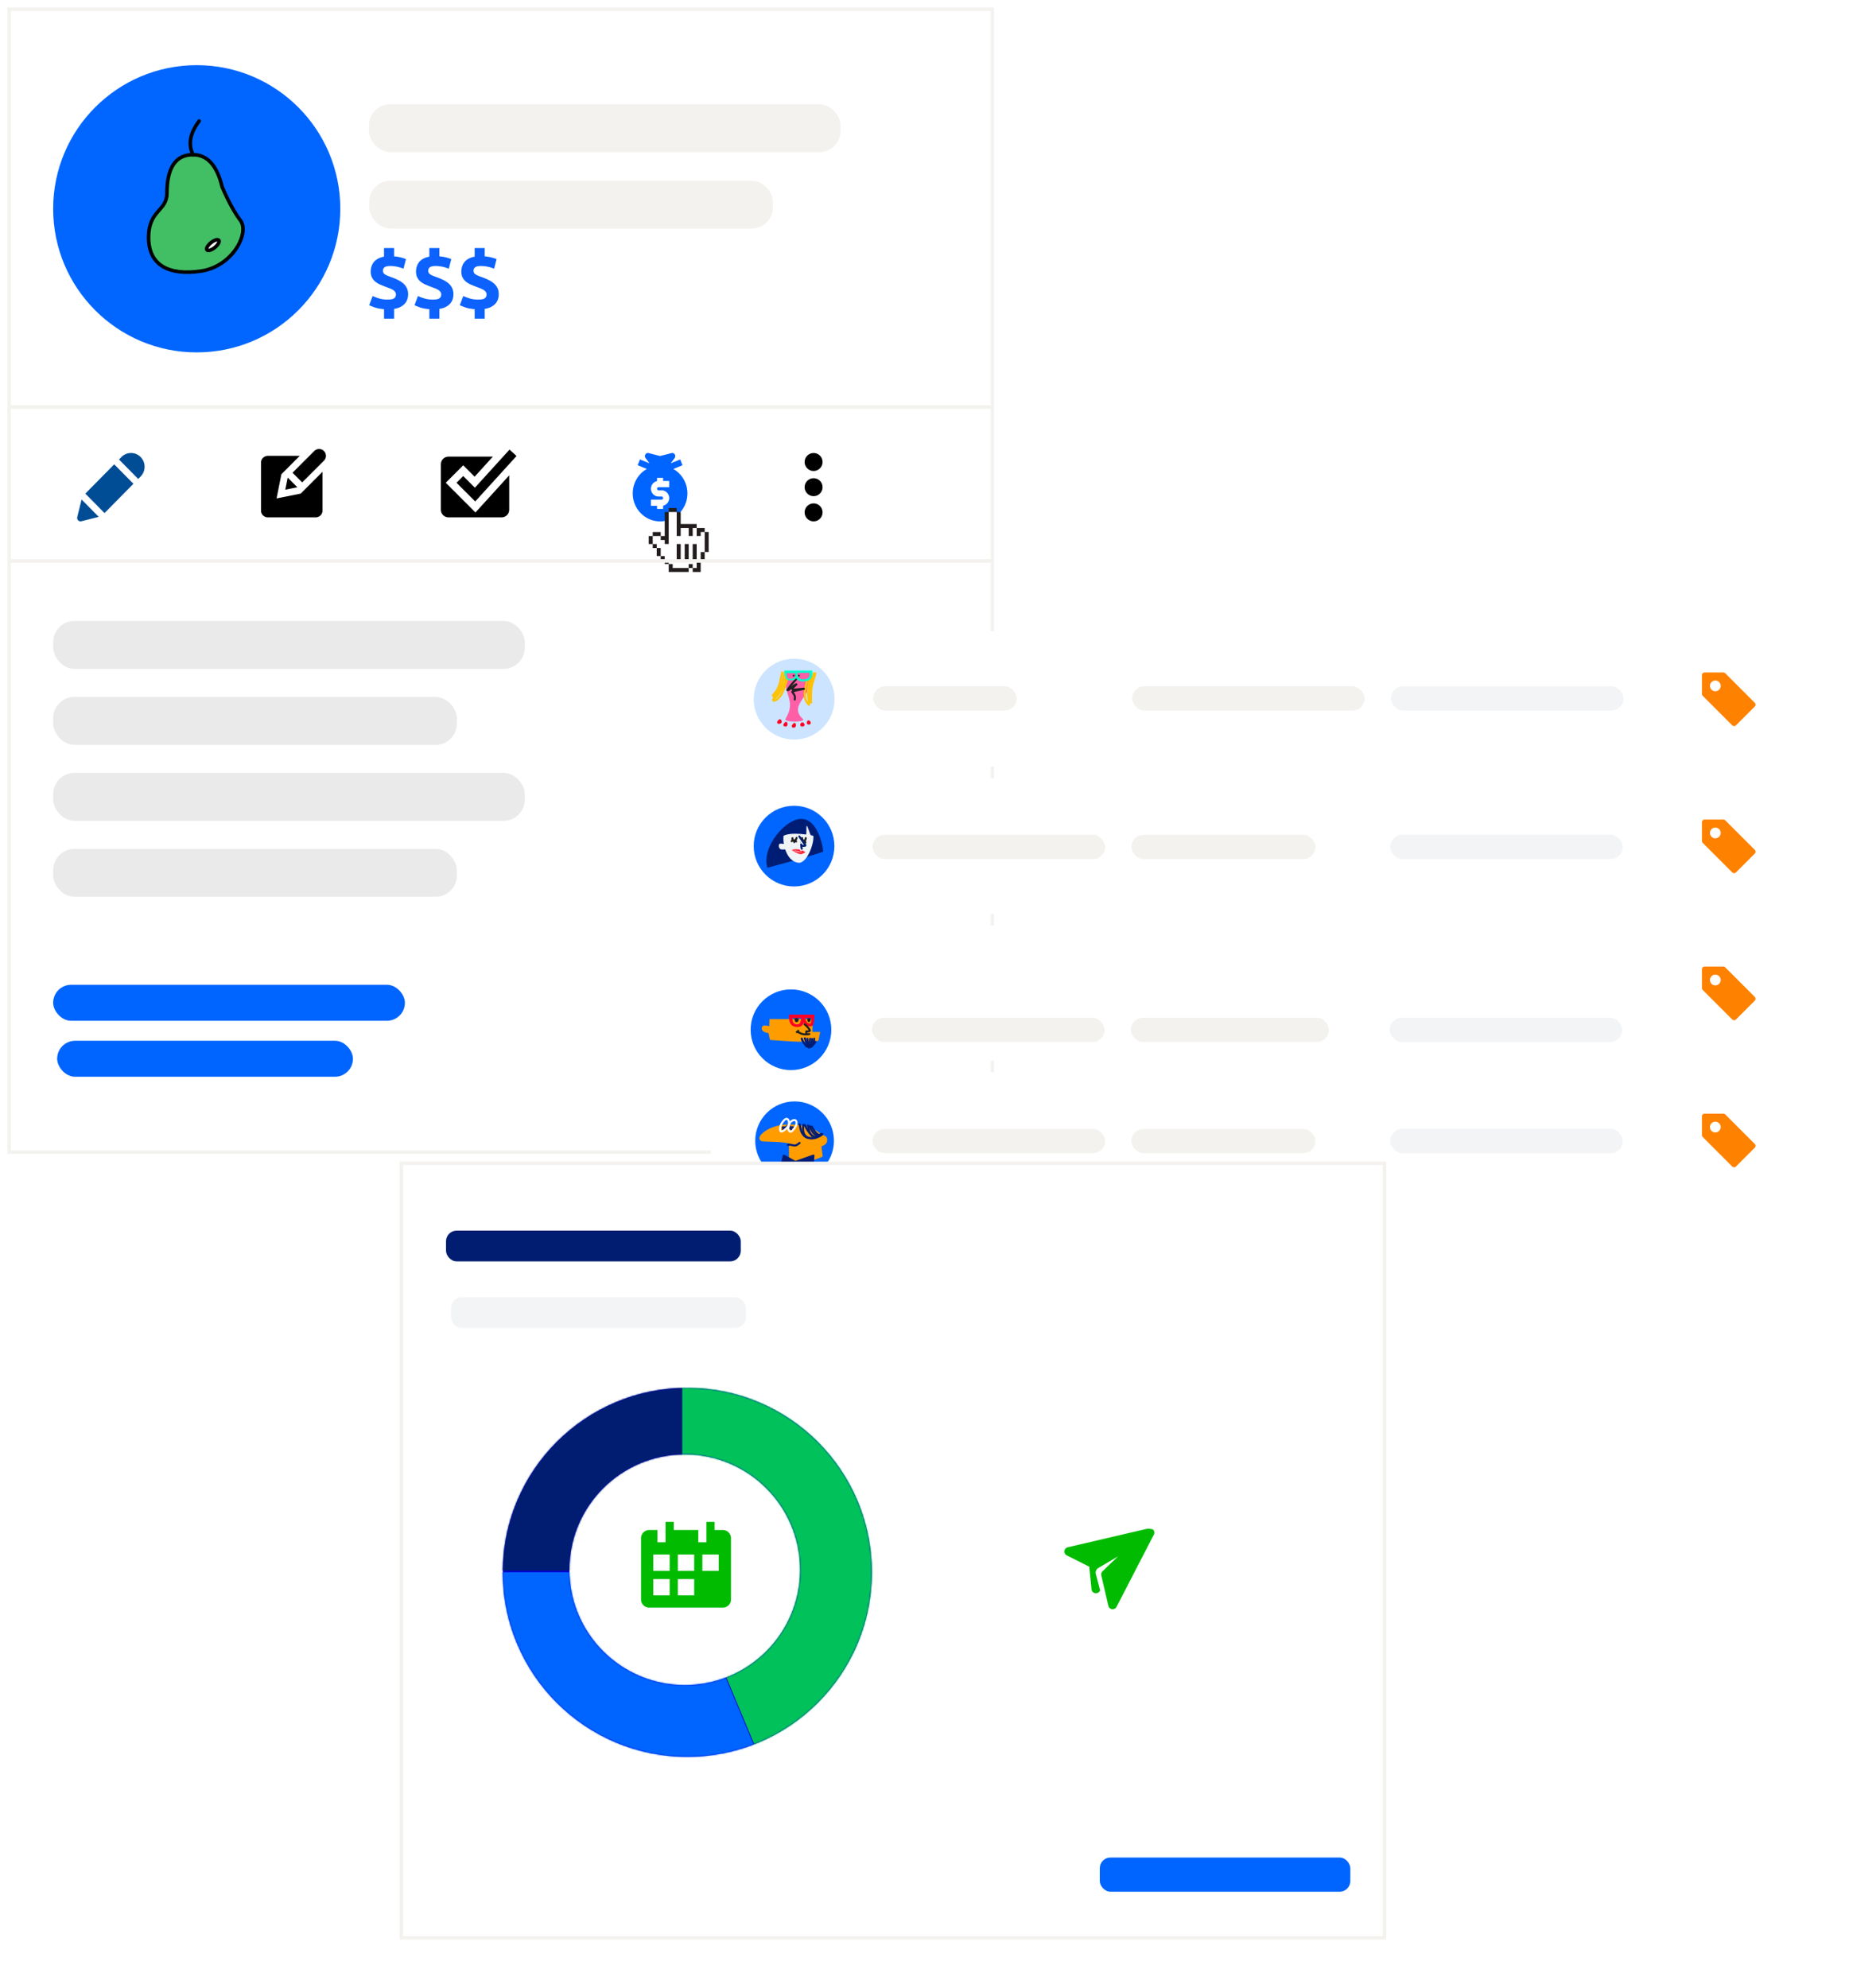 <svg xmlns="http://www.w3.org/2000/svg" xmlns:xlink="http://www.w3.org/1999/xlink" width="1207" height="1298" xmlns:v="https://vecta.io/nano"><style><![CDATA[.B{stroke-linejoin:round}.C{stroke-width:1.32}.D{stroke-linecap:round}.E{fill-rule:nonzero}.F{fill:#fff}.G{fill:#0064ff}.H{fill:#f4f2ee}.I{stroke:#212121}.J{fill:#f2f4f6}.K{stroke:#001d75}.L{filter:url(#B)}.M{fill:#ff8100}.N{stroke:#f4f2ee}.O{filter:url(#D)}.P{fill:#ff9d00}]]></style><defs><filter x="-1.9%" y="-1.7%" width="103.7%" height="103.2%" id="A"><feOffset dy="1" in="SourceAlpha"/><feGaussianBlur stdDeviation="2"/><feColorMatrix values="0 0 0 0 0 0 0 0 0 0.161 0 0 0 0 0.349 0 0 0 0.1 0" result="C"/><feMerge><feMergeNode in="C"/><feMergeNode in="SourceGraphic"/></feMerge></filter><filter id="B"><feColorMatrix in="SourceGraphic" values="0 0 0 0 0 0 0 0 0 0.113 0 0 0 0 0.441 0 0 0 0.434 0"/></filter><filter x="-34.2%" y="-31.5%" width="170.0%" height="163.1%" id="C"><feOffset dy="2" in="SourceAlpha"/><feGaussianBlur stdDeviation="2.5"/><feColorMatrix values="0 0 0 0 0 0 0 0 0 0 0 0 0 0 0 0 0 0 0.3 0" result="C"/><feMerge><feMergeNode in="C"/><feMergeNode in="SourceGraphic"/></feMerge></filter><filter x="-6.3%" y="-51.7%" width="112.7%" height="203.4%" id="D"><feOffset dy="8" in="SourceAlpha"/><feGaussianBlur stdDeviation="8"/><feColorMatrix values="0 0 0 0 0 0 0 0 0 0.161 0 0 0 0 0.349 0 0 0 0.1 0" result="C"/><feMerge><feMergeNode in="C"/><feMergeNode in="SourceGraphic"/></feMerge></filter><filter x="-13.8%" y="-122.5%" width="120.1%" height="343.8%" id="E"><feOffset dy="8" in="SourceAlpha"/><feGaussianBlur stdDeviation="8"/><feColorMatrix values="0 0 0 0 0 0 0 0 0 0.161 0 0 0 0 0.349 0 0 0 0.1 0" result="C"/><feMerge><feMergeNode in="C"/><feMergeNode in="SourceGraphic"/></feMerge></filter><filter x="-19.0%" y="-200.0%" width="138.0%" height="500.0%" id="F"><feOffset dy="24" in="SourceAlpha"/><feGaussianBlur stdDeviation="16"/><feColorMatrix values="0 0 0 0 0.352 0 0 0 0 0.352 0 0 0 0 0.352 0 0 0 0.1 0" result="C"/><feMerge><feMergeNode in="C"/><feMergeNode in="SourceGraphic"/></feMerge></filter><filter x="-17.1%" y="-21.5%" width="134.1%" height="143.0%" id="G"><feOffset dy="24" in="SourceAlpha"/><feGaussianBlur stdDeviation="16"/><feColorMatrix values="0 0 0 0 0.352 0 0 0 0 0.352 0 0 0 0 0.352 0 0 0 0.1 0" result="C"/><feMerge><feMergeNode in="C"/><feMergeNode in="SourceGraphic"/></feMerge></filter><filter id="H"><feColorMatrix in="SourceGraphic" values="0 0 0 0 0 0 0 0 0 0.113 0 0 0 0 0.441 0 0 0 0.2 0"/></filter><path d="M121.03.005C54.497.005.56 53.93.56 120.447S54.497 240.89 121.03 240.89s120.468-53.924 120.468-120.442S187.562.005 121.03.005zm-1.673 43.493c41.583 0 75.293 33.702 75.293 75.276s-33.7 75.276-75.293 75.276-75.293-33.702-75.293-75.276 33.7-75.276 75.293-75.276z" id="I"/><path id="J" d="M8.75 12.25a3.5 3.5 0 1 1 0-7 3.5 3.5 0 0 1 3.5 3.5c0 1.93-1.568 3.5-3.5 3.5m25.737 7.513L15.237.513A1.75 1.75 0 0 0 14 0H1.75A1.75 1.75 0 0 0 0 1.75V14c0 .464.185.9.513 1.237l19.25 19.25c.34.34.79.513 1.237.513s.896-.172 1.237-.513l12.25-12.25a1.75 1.75 0 0 0 0-2.474"/><path id="K" d="M12.992 3.144c-.064 1.015.924 1.274 1.198.34.21-.713-.93-.78-1.29-.34"/><path id="L" d="M26.34 0C11.793 0 0 11.793 0 26.34s11.793 26.34 26.34 26.34 26.34-11.793 26.34-26.34S40.888 0 26.34 0z"/></defs><g transform="translate(6 5)" fill="none" fill-rule="evenodd"><g filter="url(#A)"><path stroke-width="2.2" d="M0 0h641.775v746.1H0z" class="F N"/><path d="M251.247 202.003v-6.353c1.7-.278 3.133-.73 4.296-1.354s2.11-1.37 2.838-2.24 1.25-1.814 1.562-2.838.47-2.057.47-3.098c0-1.528-.27-2.864-.807-4s-1.285-2.144-2.24-2.994-2.083-1.606-3.385-2.265a38.5 38.5 0 0 0-4.244-1.823l-2.578-.963c-.712-.295-1.31-.6-1.797-.91s-.842-.668-1.068-1.068-.338-.877-.338-1.432c0-.903.365-1.632 1.094-2.187s1.927-.833 3.593-.833 3.255.174 4.765.52 2.838.764 3.984 1.25h0l1.614-6.25c-.764-.347-1.797-.694-3.098-1.04s-2.855-.608-4.66-.78h0v-5.416h-6.56v5.624c-1.528.278-2.847.72-3.958 1.328s-2.014 1.345-2.708 2.213-1.206 1.83-1.536 2.9-.495 2.16-.495 3.307c0 1.493.27 2.77.807 3.828a8.3 8.3 0 0 0 2.135 2.682c.885.73 1.875 1.345 2.968 1.85l3.36 1.38 3.124 1.172c.903.365 1.65.738 2.24 1.12s1.04.807 1.354 1.276.47 1.033.47 1.692c0 1.04-.39 1.85-1.172 2.42s-2.23.86-4.348.86c-1.875 0-3.654-.243-5.338-.73s-3.133-1.024-4.348-1.614h0l-2.24 5.99c.764.382 1.935.86 3.515 1.432s3.637.963 6.17 1.172h0v6.197h6.56zm29.58 0v-6.353c1.7-.278 3.133-.73 4.296-1.354s2.11-1.37 2.838-2.24 1.25-1.814 1.562-2.838.47-2.057.47-3.098c0-1.528-.27-2.864-.807-4s-1.285-2.144-2.24-2.994-2.083-1.606-3.385-2.265a38.5 38.5 0 0 0-4.244-1.823l-2.578-.963c-.712-.295-1.31-.6-1.797-.91s-.842-.668-1.068-1.068-.338-.877-.338-1.432c0-.903.365-1.632 1.094-2.187s1.927-.833 3.593-.833 3.255.174 4.765.52 2.838.764 3.984 1.25h0l1.614-6.25c-.764-.347-1.797-.694-3.098-1.04s-2.855-.608-4.66-.78h0v-5.416h-6.56v5.624c-1.528.278-2.847.72-3.958 1.328s-2.014 1.345-2.708 2.213-1.206 1.83-1.536 2.9-.495 2.16-.495 3.307c0 1.493.27 2.77.807 3.828a8.3 8.3 0 0 0 2.135 2.682c.885.73 1.875 1.345 2.968 1.85l3.36 1.38 3.125 1.172c.903.365 1.65.738 2.24 1.12s1.04.807 1.354 1.276.47 1.033.47 1.692c0 1.04-.39 1.85-1.172 2.42s-2.23.86-4.348.86c-1.875 0-3.654-.243-5.338-.73s-3.133-1.024-4.348-1.614h0l-2.24 5.99c.764.382 1.935.86 3.515 1.432s3.637.963 6.17 1.172h0v6.197h6.56zm29.58 0v-6.353c1.7-.278 3.133-.73 4.296-1.354s2.11-1.37 2.838-2.24 1.25-1.814 1.562-2.838.47-2.057.47-3.098c0-1.528-.27-2.864-.807-4s-1.285-2.144-2.24-2.994-2.083-1.606-3.385-2.265a38.5 38.5 0 0 0-4.244-1.823l-2.578-.963c-.712-.295-1.31-.6-1.797-.91s-.842-.668-1.068-1.068-.338-.877-.338-1.432c0-.903.365-1.632 1.094-2.187s1.927-.833 3.593-.833 3.255.174 4.765.52 2.838.764 3.984 1.25h0l1.614-6.25c-.764-.347-1.797-.694-3.098-1.04s-2.855-.608-4.66-.78h0v-5.416h-6.56v5.624c-1.528.278-2.847.72-3.958 1.328s-2.014 1.345-2.708 2.213-1.206 1.83-1.536 2.9-.495 2.16-.495 3.307c0 1.493.27 2.77.807 3.828a8.3 8.3 0 0 0 2.135 2.682c.885.73 1.875 1.345 2.968 1.85l3.36 1.38 3.125 1.172c.903.365 1.65.738 2.24 1.12s1.04.807 1.354 1.276.47 1.033.47 1.692c0 1.04-.39 1.85-1.172 2.42s-2.23.86-4.348.86c-1.875 0-3.654-.243-5.338-.73s-3.133-1.024-4.348-1.614h0l-2.24 5.99c.764.382 1.935.86 3.515 1.432s3.637.963 6.17 1.172h0v6.197h6.56z" fill="#0d62fe" class="E"/><g class="L"><g transform="translate(44.357 289.722)" fill="#004d95"><path d="M24.2 7.388L5.348 26.513l12.53 12.702 18.865-19.123z"/><path d="M39.855 16.938l1.585-1.605c3.454-3.504 3.454-9.2-.002-12.707a8.79 8.79 0 0 0-12.533 0l-1.58 1.607 12.53 12.705z"/><path d="M14.09 41.687L2.74 44.564c-.75.187-1.543-.036-2.09-.59s-.766-1.357-.58-2.118L2.907 30.35 14.09 41.687z"/></g><g transform="translate(164.381 287.112)" fill="#000"><path d="M25.926 29.1l-15.772 3.156 3.154-15.78L25.306 4.464H4.46A4.47 4.47 0 0 0-.001 8.927V40.17a4.47 4.47 0 0 0 4.462 4.463h31.232a4.47 4.47 0 0 0 4.462-4.463V14.854L25.926 29.1z"/><path d="M17.418 18.667l6.31 6.31-7.886 1.578z"/><path d="M41.08 7.62c1.742-1.743 1.742-4.568 0-6.31a4.46 4.46 0 0 0-6.309 0L20.573 15.5l6.31 6.31L41.08 7.62z"/></g><g transform="translate(281.796 287.112)" fill="#000"><path d="M22.586 41.43L3.192 22.03l11.392-11.396 7.446 7.45L33.956 4.96h-29C2.223 4.96 0 7.186 0 9.918v29.755c0 2.735 2.223 4.96 4.958 4.96H39.66c2.734 0 4.958-2.224 4.958-4.96V17.186L22.586 41.43z"/><path d="M22.415 34.245L10.203 22.03l4.382-4.384 7.617 7.62 22.6-24.87 4.586 4.168z"/></g></g><g transform="translate(407.039 289.722)" class="G"><path d="M23.796 22.316h-6.94c-.547 0-.992.454-.992 1.014s.444 1.014.992 1.014h1.983c2.733 0 4.958 2.274 4.958 5.072 0 2.45-1.705 4.498-3.966 4.968v2.132h-3.966v-2.03h-3.966V30.43h6.94c.547 0 .992-.456.992-1.014s-.444-1.014-.992-1.014h-1.983c-2.733 0-4.958-2.276-4.958-5.072 0-2.45 1.705-4.498 3.966-4.968V16.23h3.966v2.03h3.966v4.058zm2.7-11.903l5.97-2.445L31 4.202l-6.18 2.53 2.556-3.485c.504-.688.53-1.625.065-2.34a1.96 1.96 0 0 0-2.132-.846l-7.452 1.9-7.452-1.9a1.96 1.96 0 0 0-2.132.846c-.464.714-.438 1.65.065 2.34l2.556 3.485-6.18-2.53L3.228 7.97l5.97 2.445c-5.48 3.118-9.2 9.1-9.2 15.96 0 10.067 8.007 18.26 17.847 18.26s17.847-8.192 17.847-18.26c0-6.86-3.72-12.842-9.2-15.96h0z"/></g><g transform="translate(409.648 318.433)" class="E"><g filter="url(#C)" transform="translate(7.828 5.22)"><path fill="#231d1e" d="M0 18.27h2.61v-2.6h5.218v2.6h2.61V2.6h2.61V0h5.218v2.6h2.61v7.83H31.31v2.6h5.218v2.6h2.61v13.05h-2.61v5.22h-2.61v7.83H28.7v-2.6h-2.61v2.6H13.046v-5.22h-2.61v-2.6h-2.61v-2.6h-2.61V26.1H2.61v-2.6H0z"/><path d="M2.61 18.27h5.218v2.6h2.61v2.6h2.61V2.6h5.218v15.66h2.61v-5.22h5.218v5.22h2.61v-5.22h2.61v5.22h2.61v-2.6h2.61v13.05h-2.61v5.22h-2.61v5.22H28.7v-2.6h-2.61v2.6H15.655v-2.6h-2.61v-2.6h-2.61v-2.6h-2.61V26.1h-2.61v-2.6H2.61z" class="F"/><g fill="#231d1e"><path d="M18.265 23.49h2.61v10.44h-2.61z"/><path d="M23.483 23.49h2.61v10.44h-2.61z"/><path d="M28.7 23.49h2.61v10.44H28.7z"/></g></g></g><g class="L"><g transform="translate(519.235 289.722)" fill="#000"><ellipse cx="5.871" cy="5.873" rx="5.871" ry="5.873"/><ellipse cx="5.871" cy="22.316" rx="5.871" ry="5.873"/><ellipse cx="5.871" cy="38.76" rx="5.871" ry="5.873"/></g></g><g transform="translate(28.701 36.541)"><path d="M93.72 0C41.96 0 0 41.974 0 93.752s41.96 93.752 93.72 93.752 93.72-41.974 93.72-93.752S145.48 0 93.72 0z" fill="#06f" class="E"/><g transform="translate(62.299 36.459)" stroke="#000" stroke-width="2.322" class="B"><path d="M29 22c-14 0-17 13-17 25S0 58 0 76s13 25 34 22 32-25 26-33c-4-5.333-8-12.667-12-22-3.333-14-9.667-21-19-21z" fill="#42be65"/><ellipse transform="matrix(.777 -.629 .629 .777 -41.615 44.483)" cx="42" cy="81" rx="5" ry="2" class="F"/><path d="M33 0c-6 8-7.333 15.333-4 22" class="D"/></g></g><rect x="235" y="111.917" width="263.532" height="31.321" rx="13.9" class="H"/><g fill="#eaeaea"><rect x="28.701" y="448.938" width="263.532" height="31.321" rx="13.9"/><rect x="28.701" y="548.122" width="263.532" height="31.321" rx="13.9"/></g><rect x="31.311" y="673.407" width="193.083" height="23.491" rx="11.745" class="G"/><rect x="234.83" y="62" width="307.888" height="31.321" rx="13.9" class="H"/><g fill="#eaeaea"><rect x="28.701" y="399.346" width="307.888" height="31.321" rx="13.9"/><rect x="28.701" y="498.53" width="307.888" height="31.321" rx="13.9"/></g><rect x="28.701" y="636.866" width="229.612" height="23.491" rx="11.745" class="G"/><g stroke-width="2.317" stroke-linecap="square" class="B N"><path d="M1.305 259.706h639.26"/><path d="M1.305 360.195h639.26"/></g></g><g transform="translate(458 399)"><g class="O"><path d="M0 0h727v88.44H0z" class="F"/><g transform="translate(647 27)" class="M"><use xlink:href="#J"/></g><g transform="translate(28 18)"><path d="M26.4 0C11.82 0 0 11.82 0 26.4s11.82 26.4 26.4 26.4 26.4-11.82 26.4-26.4S40.98 0 26.4 0z" fill="#cce4ff" class="E"/><g transform="translate(12.543 7.645)"><g transform="translate(8.004 .478)" fill="#ff5fa7"><path d="M17.68 3.07c-.626 13.938-15.8 19.106-6.1 28.19 2.318 2.17-12.7 2.2-11.42 0C7.042 19.514-.154 17.008.003 4.323A15.65 15.65 0 0 1 .608.136C8.162-.078 13.696.117 17.2.72c.28.048.436.83.47 2.35z"/></g><g stroke="#ffc200" class="B C D"><path d="M27.714 1.91c-.83 3.61-2.413 7.313-2.718 11.022-.222 2.688-.1 5.394-.15 8.09"/><path d="M26.758 1.792c-1.865 4.7-2.588 8.9-2.764 13.98-.138 3.982-.537 3 .258 4.657"/><path d="M24.25 4.66c-1.75 7.223-1.83 9.558-.606 16.963"/><path d="M23.533 22.458c-4.34-3.9-2.523-10.708-1.36-15.53"/></g><path d="M15.116 3.464c.264 1.304.192 2.178-.216 2.622-2.166 2.36-3.01 3.267-5.445 6.626-.033.046-.023.166.033.167.27.003.572-.006.795-.16 1.562-1.07 2.77-2.694 4.5-3.465 2.328-1.038-3.194 2.55-1.857 3.248.546.286 10.093-1.028 7.006-.412s-7.67 1.47-7.286 1.972c1.605 2.095 2 3.054 1.605 4.93" class="B C D I"/><g stroke="#ffc200" class="B C D"><path d="M9.318 5.973C7.916 9.7 6.04 18.778.518 19.83c-.07.013-.106-.095-.16-.142"/><path d="M8.48 3.464C7.212 9.757 5.336 15.317.12 18.994"/><path d="M7.765 1.075c-1.62 5.86-2.44 12.23-7.406 16.246"/><path d="M6.092 1.314C4.594 7.598 4.43 11.733 0 16.127"/></g><path d="M7.623.052c-.677 0 .407 4.177.832 5.142.36.816 1.35 1.23 2.97 1.247 1.793.055 3.04-.354 3.74-1.228l.107-.138c.832 1.67 2.51 2.145 4.543 2.145 4.703 0 6.58-2.85 5.827-7.167H7.623zm8.302 1.595l7.998-.112.002.03c.106 1.376-.133 2.4-.67 3.08L23.2 4.7c-.643.756-1.84 1.15-3.653 1.15-1.24 0-2.688-.485-3.314-2.034l-.146-.438c-.07-.263-.066-.68-.104-1.18l-.058-.562zm-7.038.135h5.803l-.01.854c-.047 1.92-.455 2.778-3.856 2.847l-.634.006c-.082 0-.125-.013-.202-.066-.162-.112-.34-.334-.504-.674-.267-.554-.453-1.33-.55-2.324l-.048-.643z" fill="#00ffce" class="E"/><g fill="#212121"><use xlink:href="#K" transform="matrix(-1 0 0 1 27.117 0)"/><use xlink:href="#K" x="3.464" transform="matrix(-1 0 0 1 34.045 0)"/></g><g fill="#ff0025"><path d="M2.972 34.245c.767 1.123 3.985.832 2.26-1.444s-3.028.32-2.26 1.444z" transform="matrix(-1 0 0 1 8.481 0)"/><path d="M7.095 36.17c.788 1.084 3.667.394 1.894-1.803s-2.683.72-1.894 1.803z" transform="matrix(-1 0 0 1 16.366 0)"/><path d="M12.6 36.815c.798 1.125 3.665.616 1.872-1.665s-2.67.54-1.872 1.665z" transform="matrix(-1 0 0 1 27.356 0)"/><path d="M17.986 36.116c.81 1.107 3.57.53 2.392-1.424s-3.203.316-2.392 1.424z" transform="matrix(-1 0 0 1 38.465 0)"/><path d="M22.263 34.797c.77 1.095 3.155.57 2.272-1.408s-3.042.313-2.272 1.408z" transform="matrix(-1 0 0 1 46.827 0)"/></g></g></g><g class="H"><rect x="275" y="36" width="151.8" height="15.84" rx="7.92"/><rect x="106" y="36" width="93.72" height="15.84" rx="7.92"/></g><rect x="444" y="36" width="151.8" height="15.84" rx="7.92" class="J"/></g><g transform="translate(0 96)" class="O"><path d="M0 0h727v88.44H0z" class="F"/><g class="H"><rect x="274.56" y="36.96" width="120.12" height="15.84" rx="7.92"/><rect x="105.6" y="36.96" width="151.8" height="15.84" rx="7.92"/></g><rect x="443.52" y="36.96" width="151.8" height="15.84" rx="7.92" class="J"/><g transform="translate(28 18)"><use xlink:href="#L" fill="#06f" class="E"/><g transform="translate(1.669 5.602)"><path d="M2.963 29.743c.03-13.022 17.27-24.56 27.18-24.552 15.05.012 11.313 25.136 10.622 25.183-4.26.292-16.862.082-37.803-.63z" fill="#001d75" transform="matrix(.956 -.292 .292 .956 -4.242 7.306)"/><g transform="translate(14.66 7.39)" fill="#f1f4f6"><path d="M22.607 6.666c.65 5.183-4.426 18.265-9.786 17.546-4.502-.604-7.124-4.427-8.512-8.52C4.074 15 .596 16.805.12 13.587S3.437 12.39 3.337 11.8C3.004 9.824 3.03 8.15 3.08 6.8c.008-.21 1.144-.865 3.573-1.25 1.087-.173 2.433-.292 4.052-.294 2.3-.003 4.89.224 7.058.5.623.08.053-5.728.59-5.645.548.084 2.202 6.057 2.628 6.136 1 .184 1.615.34 1.624.41z"/></g><g transform="translate(22.765 14.422)"><g transform="translate(6.555 1.073)" class="B C D I"><path d="M.596 0C.9 2.825 2.98 1.896 2.98.01"/><path d="M.715 1.55L0 2.503"/><path d="M1.788 1.907l-.477 1.55"/><path d="M2.384 1.67l.358 1.31"/></g><path d="M5.363 0l3.51 5.162c.18.22.526.484.422.755-.096.25-2.372.438-2.572.034-.103-.21-.133-.935-.127-.698.043 1.458.17 2.378.383 2.76" fill="#f3fff6" class="B C D K"/><g transform="translate(.358 .953)" class="B C D I"><path d="M.527.2C.082 2.073 2.724 2.3 3.218 0"/><path d="M.834 1.55L0 2.145"/><path d="M1.722 1.67L1.64 2.74"/><path d="M2.503 1.55l.358.834"/></g><path d="M4.962 8.4c.766-.145.858.962 1.394.646.27-.16.417-.558.73-.595.475-.057 1.222.154 2.24.63L7.483 10.74c-1.15 1.063-6 .016-7.21-.556l3.718.05c5.508-.856 4.268-.873-3.718-.05C1.357 9.06 4.196 8.554 4.962 8.4z" fill="#ff243a" transform="matrix(.956 .292 -.292 .956 3.074 -.975)"/></g></g></g><g transform="translate(647 27)" class="M"><use xlink:href="#J"/></g></g><g filter="url(#E)" transform="translate(0 192)"><path d="M0 0h727v88.44H0z" class="F"/><g filter="url(#F)" transform="translate(26 17)"><g transform="translate(0 .88)"><use xlink:href="#L" fill="#06f" class="E"/><g transform="translate(7.27 16.448)"><g transform="translate(0 .007)"><path d="M25.433 17.722c3.122 0 6.957-.196 11.505-.59l1.18-5.792h-5.113l.393-8.443H5.078L4.905 7.58C1.635 6.67 0 7.097 0 8.865s1.463 2.822 4.4 3.164l.983 4.516c10.25.785 16.937 1.178 20.06 1.178z" class="P"/><g transform="translate(21.203 2.12)" fill="#212121"><path d="M.2.672c-.14 2.465 2.05 3.093 2.658.824C3.323-.235.797-.4 0 .672"/><path d="M8.455.28c.043.525.01 1.06.13 1.574.51 2.226 3.29.066 1.815-1.794"/></g><path d="M34.106.001c.606 0-.11 5.4-.492 6.495-.483 1.377-1.622 1.08-2.852 1.08a9.02 9.02 0 0 1-1.025-.047c-.51-.62-1.173-1.313-1.892-1.94l-.55-.456.136.798-.175-.278c-.745 1.88-2.246 2.414-4.067 2.414-4.2 0-5.89-3.207-5.217-8.066h16.132zm-8.366 2.19H20.05v.028c-.072 1.167.06 2.072.373 2.72l.188.328c.496.732 1.38 1.114 2.78 1.114.953 0 1.608-.612 2.026-2.115l.113-.454.08-.462.078-.62.054-.538zm6.757 0h-4.214c.598 2.452 1.388 3.518 2.854 3.678l.413.02c.06 0 .09-.013.147-.066.118-.112.247-.334.366-.673.194-.553.33-1.33.4-2.32l.035-.64z" fill="#ff0025" class="E"/><g class="B C D I"><path d="M27.953 6.314c1.978 1.562 3.73 3.835 3.43 4.2-.393.49-1.816.592-2.163.393-.28-.16-.153.057-.153 1.887"/><path d="M23.633 11.268c2.316 1.718 4.886 1.936 7.424 1.415"/></g><g class="K B C D"><path d="M26.113 15.677c.496 1.983 1.667 3.233 2.906 4.893"/><path d="M28.138 15.46c1.354 4.284 1.053 2.457 1.36 5.387"/><path d="M29.823 15.77c.405 4.165.356 2.433.356 5.186"/><path d="M31.616 15.77l-.928 5.695"/><path d="M32.87 15.924c-.11 2.02-.644 3.63-1.654 5.37"/><path d="M34.244 15.723c-.185 1.97-.746 3.866-2.072 5.402"/><path d="M35.002 17.838c-1.637 2.193-1.835 2.866-4.282 3.442"/></g><path d="M23.8 10.55c-.148.398-.443.79-.935.813" class="B C D I"/></g></g></g><g class="H"><rect x="248.16" y="19.36" width="129.36" height="15.84" rx="7.92"/><rect x="79.2" y="19.36" width="151.8" height="15.84" rx="7.92"/></g><rect x="417.12" y="19.36" width="151.8" height="15.84" rx="7.92" class="J"/></g><g transform="translate(647 27)" class="M"><use xlink:href="#J"/></g></g><g transform="translate(0 288)" class="O"><path d="M0 0h727v88.44H0z" class="F"/><g class="H"><rect x="274.56" y="36.96" width="120.12" height="15.84" rx="7.92"/><rect x="105.6" y="36.96" width="151.8" height="15.84" rx="7.92"/></g><rect x="443.52" y="36.96" width="151.8" height="15.84" rx="7.92" class="J"/><g transform="translate(29 19)"><path d="M25.698 0C11.505 0 0 11.505 0 25.698s11.505 25.698 25.698 25.698S51.396 39.89 51.396 25.698 39.89 0 25.698 0z" fill="#06f" class="E"/><g transform="translate(2.674 11.395)"><path d="M19.267 3.644c-5.834 0-11.05 1.544-14.943 4-1.577.995-2.828 2.09-3.55 3.087-.435.6-.7 1.185-.73 1.797-.053 1.037.615 1.886 1.633 2.098l.088.017c.665.126 1.642.174 3.923.233l2.068.055c2.437.068 3.423.112 4.98.218l.316.022.274.02c2.357.177 4.332.438 5.9.804l.11.026v9.128c.21 2.148 2.525 3.223 6.944 3.223s9.447-1.246 15.086-3.737l-.784-6.767.055-.014c.805-.215 1.486-.517 2.045-.92 1.06-.765 1.633-1.87 1.633-3.166 0-1.495-.84-2.622-2.274-2.997l-.056-.014c-.615-.15-1.322-.167-2.14-.06l-.094.013-.146-1.26-.515-.41C34.53 5.42 27.91 3.644 19.267 3.644z" class="E P"/><g class="B C D K"><path d="M15.255 5.58c2.263.133 1.908.183 3.525-1.393"/><path d="M15.475 6.737c1.78-.127 1.967-.807 3.187-2.303"/><path d="M19.44 4.346c.448 1.145 1.216 1.224 2.41 1.13"/><path d="M19.44 4.36c.263 2-.202 1.163 1.528 2.435"/></g><g stroke="#fff" class="B C"><path d="M16.37.694c2.12-1.943 3.21.638 2.982 2.303-.275 2-1.912 3.564-3.452 4.665-.02.015-1.367.923-1.762.572-.952-.844-.575-2.74-.176-3.872s1.424-2.765 2.41-3.667z"/><g class="D"><path d="M19.176 4.904c.35-1.075.584-2.432 1.542-3.198C22.778.06 24.767.604 24.2 3.437c-.3 1.55-1.6 3.38-2.732 4.46-1.468 1.4-2.746-.513-2.526-1.907.107-.676.362-1.32.543-1.98"/></g></g><g class="K B C D"><path d="M26.344 3.54c.483 2.83.753 4.995 2.644 7.232 2.77 3.278 8.928 1.904 11.5-.91"/><path d="M28.708 3.906c-.514 3.76-.202 8.013 4.553 8.654.33.044 2.522.163 3.334-.117 1.966-.678 2.047-1.087 3.92-2.61"/><path d="M29.575 3.936c1.662 3.44 6.093 11.435 10.53 6.234"/><path d="M31.778 4.346c.4 2.114.586 4.253 1.998 5.985 1.87 2.294 5.682 1.824 7.27-.41"/><path d="M32.864 4.728c1.066 2.692 3.082 7.207 6.74 5.706"/><path d="M34.172 5.007c.885 1.4 2.714 4.955 4.538 5.325.7.144 1.45-.02 2.174-.03"/><path d="M18.604 16.99c1.79-.63 3.235.668 5.067.337.886-.16 1.968-1.124 2.614-1.614"/></g></g><path fill="#001d75" d="M18.605 35.35l7.558 4.186 11.86-4.186-.698 8.837-11.163-3.372-9.535 3.372z" class="B C K"/></g><g transform="translate(647 27)" class="M"><use xlink:href="#J"/></g></g></g><g filter="url(#G)" transform="translate(256 730)"><path stroke-width="2.2" d="M0 .406h641.775v505.648H0z" class="F N"/><g filter="url(#H)"><g transform="translate(432.592 238.104)" fill="#0b0"><path d="M54.037.914L2.444 12.954c-1.17.268-2.05 1.242-2.196 2.425s.47 2.333 1.548 2.875l14.652 7.378 1.498 14.802c.12 1.2.98 2.177 2.143 2.468a2.88 2.88 0 0 0 3.074-1.154l.445-.45L20.645 30c-.125-1.47.6-2.884 1.893-3.638l12.732-7.476-10.175 9.746a2.83 2.83 0 0 0-.799 2.681l4.64 19.874c.268 1.162 1.25 2.032 2.443 2.178a2.88 2.88 0 0 0 2.901-1.536L58.517 4.894c.116-.174.2-.36.285-.554.253-.658.096-1.662-.193-2.353-.358-.852-1.882-1.2-4.572-1.073z"/></g></g><g filter="url(#H)"><g transform="translate(156.469 234.462)"><path d="M40.023 32.005h10.673v-10.67H40.023v10.67zm-16.01 0h10.673v-10.67H24.014v10.67zm0 16.002h10.673v-10.67H24.014v10.67zM8.005 32.005H18.68v-10.67H8.005v10.67zm0 16.002H18.68v-10.67H8.005v10.67zm45.36-42.673H48.03V0h-5.337v13.336h-5.337v-8h-16V0H16v13.336h-5.337v-8H5.337A5.34 5.34 0 0 0 0 10.669v40.007C0 53.614 2.393 56 5.337 56h48.03c2.942 0 5.337-2.396 5.337-5.334V10.67a5.34 5.34 0 0 0-5.337-5.334z" fill="#0b0"/></g></g><rect fill="#001d71" x="29.147" y="44.36" width="192.415" height="20.074" rx="6.95"/><rect x="32.494" y="87.853" width="192.415" height="20.074" rx="6.95" class="J"/><g transform="translate(65.632 146.97)"><mask id="M" class="F"><use xlink:href="#I"/></mask><use fill="#0202d0" xlink:href="#I" class="E"/><g mask="url(#M)"><g transform="translate(-10.039 -7.818)"><path d="M127.772 0v127.133H.61C.61 57.28 56.113 1.128 126.266.012L127.772 0z" fill="#001d71"/><path d="M127.722 128.264v.858l48.356 115.72c-15.328 6.79-32.248 10.557-50.032 10.557C57.434 255.398 1.68 199.34.573 129.76l-.012-1.495h127.16z" class="G"/><path d="M127.775 3.346L127.772 128l48.58 116.24c46.15-18.888 78.582-63.548 78.582-115.634 0-68.484-56.07-124.132-125.667-125.238l-1.492-.012z" fill="#00c15a"/></g></g></g><g transform="translate(343.379 146.97)"><mask id="N" class="F"><use xlink:href="#P" href="#I"/></mask><use fill="#0202d0" xlink:href="#P" class="E" href="#I"/><g mask="url(#N)"><g transform="translate(-6.693 -8.184)"><path d="M127.772.366V127.5H.61C.61 57.647 56.113 1.494 126.266.378l1.506-.012z" class="P"/><path d="M127.722 128.63v.858l48.356 115.72c-15.328 6.79-32.248 10.557-50.032 10.557-68.614 0-124.366-56.058-125.474-125.64L.56 128.63h127.16z" class="G"/><path d="M127.775 3.807l-.002 127.04-90.296 169.093C540.49 171.048 199.418 4.946 129.278 3.82l-1.503-.012z" fill="#00c15a"/></g></g></g><rect x="455.933" y="453.596" width="163.541" height="22.308" rx="6.95" class="G"/></g></g></svg>